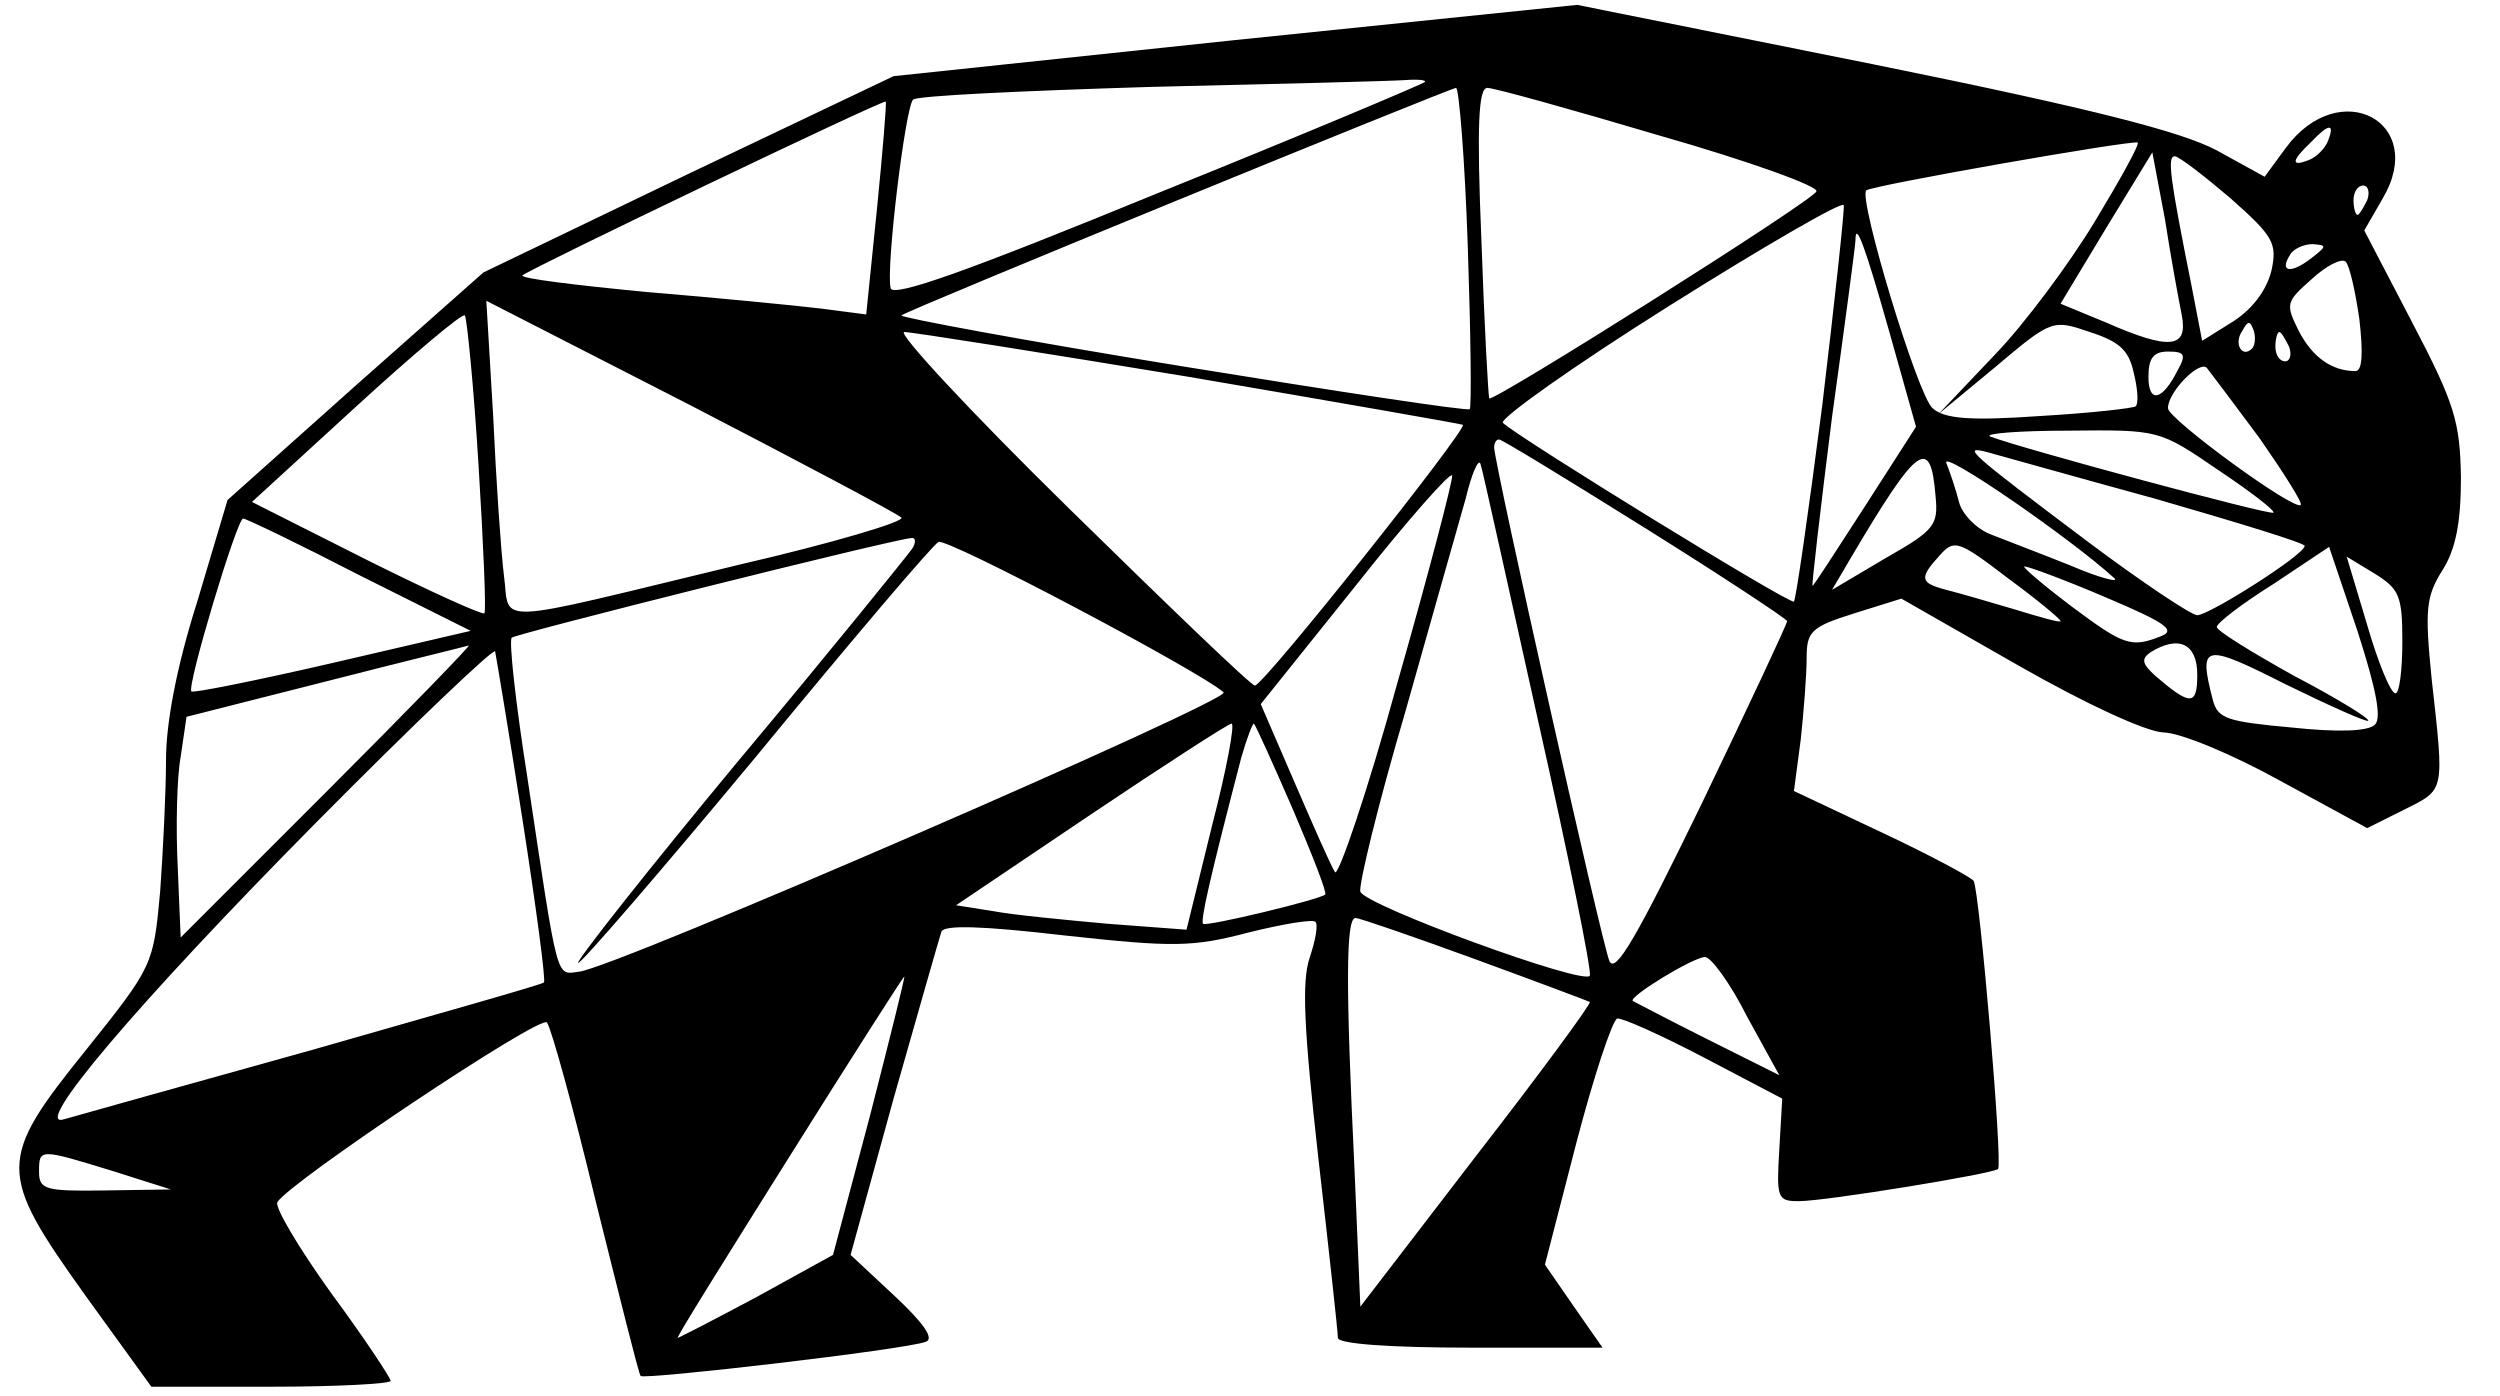 <?xml version="1.0" standalone="no"?>
<!DOCTYPE svg PUBLIC "-//W3C//DTD SVG 20010904//EN"
 "http://www.w3.org/TR/2001/REC-SVG-20010904/DTD/svg10.dtd">
<svg version="1.0" xmlns="http://www.w3.org/2000/svg"
 width="256pt" height="143pt" viewBox="0 0 256 143"
 preserveAspectRatio="xMidYMid meet">

<g transform="translate(0,143) scale(0.1,-0.1)"
fill="#000000" stroke="none">
<path d="M1265 1389 l-350 -37 -210 -100 -210 -101 -131 -116 -131 -117 -31
-104 c-21 -66 -32 -124 -32 -162 0 -32 -3 -93 -6 -135 -7 -75 -7 -76 -75 -161
-92 -114 -92 -126 -2 -252 l68 -94 123 0 c67 0 122 3 122 6 0 3 -27 44 -61 90
-33 46 -58 88 -55 93 13 21 269 192 276 184 4 -4 27 -87 50 -183 24 -96 44
-177 46 -179 4 -4 271 27 292 35 9 3 -2 19 -32 47 l-45 42 44 160 c25 88 47
165 49 171 3 7 41 6 127 -4 110 -12 130 -12 187 3 36 9 67 14 69 11 3 -3 0
-19 -6 -37 -8 -24 -6 -71 9 -205 11 -96 20 -178 20 -184 0 -6 52 -10 136 -10
l135 0 -30 43 -29 42 32 124 c18 69 37 126 42 128 5 1 45 -17 89 -40 l80 -42
-3 -52 c-3 -50 -2 -53 20 -53 27 0 199 28 204 33 5 5 -19 285 -25 295 -3 4
-46 27 -95 50 l-89 42 7 53 c3 28 6 66 6 83 0 27 4 32 49 46 l48 15 119 -68
c70 -40 131 -68 149 -69 17 0 70 -22 119 -49 l90 -49 38 19 c42 21 41 17 28
134 -7 70 -6 84 11 111 14 22 19 50 19 95 -1 57 -6 75 -50 159 l-49 94 19 33
c46 78 -44 126 -99 52 l-22 -30 -49 27 c-36 19 -124 42 -351 88 l-304 61 -350
-36z m194 -43 c-2 -2 -125 -54 -274 -114 -195 -80 -271 -107 -273 -97 -5 20
15 185 23 193 4 4 113 9 243 13 130 3 248 6 261 7 13 1 22 0 20 -2z m44 -168
c3 -89 4 -164 2 -167 -3 -2 -135 18 -295 44 -160 26 -289 50 -287 52 5 5 560
232 568 233 3 0 9 -73 12 -162z m197 113 c91 -26 163 -52 160 -57 -4 -10 -331
-216 -335 -212 -1 2 -5 74 -8 161 -5 119 -3 157 6 157 7 0 86 -22 177 -49z
m-802 -75 l-11 -108 -46 6 c-25 3 -106 11 -179 17 -73 7 -130 14 -127 17 6 6
369 180 372 178 1 -1 -3 -50 -9 -110z m1486 70 c-3 -8 -12 -17 -20 -20 -18 -7
-18 -1 2 18 19 20 25 20 18 2z m-239 -83 c-26 -43 -72 -105 -103 -137 l-57
-60 58 48 c58 49 59 49 97 36 31 -10 40 -19 45 -42 4 -16 5 -31 2 -34 -2 -2
-46 -7 -98 -10 -71 -5 -98 -3 -110 8 -15 12 -76 214 -68 223 5 5 273 52 278
49 2 -2 -18 -38 -44 -81z m89 -95 c7 -35 -12 -37 -78 -8 l-46 19 47 78 47 77
13 -69 c6 -39 14 -82 17 -97z m50 119 c44 -39 48 -46 42 -74 -5 -20 -19 -39
-39 -52 l-32 -20 -11 57 c-22 110 -25 132 -17 132 4 0 30 -20 57 -43z m140 -2
c-4 -8 -8 -15 -10 -15 -2 0 -4 7 -4 15 0 8 4 15 10 15 5 0 7 -7 4 -15z m-558
-210 c-14 -109 -27 -199 -29 -201 -3 -4 -284 169 -298 183 -4 4 72 58 169 119
97 61 178 108 180 104 1 -4 -9 -96 -22 -205z m69 74 l27 -96 -52 -81 c-29 -45
-53 -82 -54 -82 -1 0 8 78 20 173 13 94 24 176 24 181 0 20 9 -3 35 -95z m431
76 c-21 -16 -32 -13 -21 4 3 6 14 11 23 11 15 -1 15 -2 -2 -15z m50 -62 c4
-35 3 -53 -4 -53 -24 0 -44 14 -58 41 -14 28 -13 30 13 53 15 14 31 22 35 18
4 -4 10 -31 14 -59z m-1493 -203 c4 -4 -70 -26 -165 -48 -261 -63 -235 -62
-242 -11 -3 24 -8 97 -11 163 l-7 118 209 -107 c114 -59 212 -111 216 -115z
m-433 54 c5 -81 8 -150 6 -152 -2 -2 -57 23 -121 55 l-117 59 107 98 c59 54
109 96 111 93 2 -2 9 -71 14 -153z m1816 119 c-10 -10 -19 5 -10 18 6 11 8 11
12 0 2 -7 1 -15 -2 -18z m-1088 -29 c152 -26 278 -48 280 -49 5 -4 -204 -267
-213 -267 -4 0 -89 82 -190 181 -102 100 -177 181 -169 181 8 0 140 -21 292
-46z m1126 31 c3 -8 1 -15 -4 -15 -6 0 -10 7 -10 15 0 8 2 15 4 15 2 0 6 -7
10 -15z m-114 -24 c-16 -32 -30 -34 -30 -7 0 19 5 26 20 26 17 0 19 -3 10 -19z
m84 -70 c25 -36 44 -66 42 -68 -6 -7 -136 88 -136 99 0 17 33 50 40 41 4 -5
28 -37 54 -72z m-43 -32 c33 -22 59 -42 57 -44 -3 -3 -259 66 -290 78 -7 3 29
6 80 6 93 1 93 1 153 -40z m-586 -60 c80 -50 145 -93 145 -95 0 -3 -39 -86
-87 -186 -67 -138 -89 -176 -95 -162 -8 19 -118 510 -118 526 0 4 2 8 5 8 3 0
70 -41 150 -91z m297 33 c3 -30 -1 -35 -52 -64 l-54 -32 20 34 c68 115 81 124
86 62z m183 -84 c6 -5 -15 0 -45 13 -30 12 -67 26 -82 32 -15 6 -29 21 -32 33
-3 12 -9 30 -13 40 -5 14 127 -77 172 -118z m43 81 c83 -24 152 -45 152 -48 0
-9 -98 -71 -110 -71 -6 0 -57 34 -113 76 -121 91 -129 98 -102 91 11 -3 89
-25 173 -48z m-633 -227 c31 -138 55 -256 53 -261 -4 -11 -231 72 -235 86 -2
6 18 89 46 184 27 96 55 194 62 219 6 25 13 41 15 35 2 -5 28 -124 59 -263z
m-144 39 c-31 -113 -61 -200 -64 -194 -4 6 -22 47 -41 91 l-35 81 97 121 c53
67 98 118 99 113 1 -4 -24 -100 -56 -212z m-1063 110 l114 -57 -142 -33 c-78
-18 -143 -31 -144 -29 -5 5 47 178 53 177 3 0 57 -26 119 -58z m566 27 c-5 -7
-84 -105 -177 -216 -93 -112 -167 -206 -165 -208 2 -2 84 93 182 211 97 118
181 217 187 220 8 5 269 -133 292 -154 8 -8 -623 -282 -660 -286 -24 -3 -21
-14 -53 199 -12 76 -19 140 -16 143 4 4 387 100 409 102 5 1 5 -5 1 -11z
m1176 -74 c0 -2 -21 4 -47 12 -27 8 -58 17 -70 20 -27 7 -28 12 -7 35 15 17
19 16 70 -23 30 -22 54 -42 54 -44z m322 -106 c-7 -7 -38 -8 -85 -3 -66 6 -76
9 -81 28 -15 58 -10 59 75 16 45 -22 83 -39 84 -37 2 2 -32 23 -76 46 -43 24
-79 46 -79 50 0 4 26 24 58 44 l57 38 29 -86 c19 -59 25 -89 18 -96z m28 85
c0 -29 -3 -53 -7 -53 -5 0 -18 32 -29 70 l-21 70 28 -17 c26 -16 29 -23 29
-70z m-303 45 c59 -25 71 -33 57 -39 -32 -13 -39 -10 -94 31 -29 22 -50 40
-47 40 4 0 42 -14 84 -32z m-1822 -198 l-150 -150 -3 72 c-2 40 -1 91 3 113
l6 41 142 36 c78 20 144 36 147 37 3 1 -63 -67 -145 -149z m200 -29 c14 -90
24 -165 22 -167 -1 -2 -108 -32 -237 -69 -129 -36 -244 -68 -254 -71 -36 -12
73 117 258 304 99 100 182 179 183 175 1 -5 14 -82 28 -172z m1715 148 c0 -32
-7 -32 -43 -1 -13 12 -15 17 -5 24 29 18 48 9 48 -23z m-1009 -155 l-26 -106
-80 6 c-44 4 -97 9 -118 13 l-38 6 138 93 c76 51 141 93 144 93 4 1 -5 -47
-20 -105z m83 17 c20 -47 35 -85 33 -87 -5 -5 -121 -33 -125 -30 -3 3 7 47 39
170 6 21 12 36 13 35 2 -2 20 -42 40 -88z m186 -153 c63 -23 116 -43 118 -44
2 -1 -50 -72 -116 -157 l-119 -155 -6 141 c-9 186 -9 257 1 257 4 0 59 -19
122 -42z m279 -59 l33 -60 -74 37 c-40 20 -74 38 -76 39 -5 4 62 45 74 45 6 0
26 -27 43 -61z m-898 -101 l-38 -143 -78 -43 c-43 -23 -80 -42 -81 -42 -2 0
50 83 114 185 64 102 117 185 118 185 1 0 -15 -64 -35 -142z m-776 -57 l60
-19 -67 -1 c-62 -1 -68 1 -68 19 0 24 0 24 75 1z"/>
</g>
</svg>
